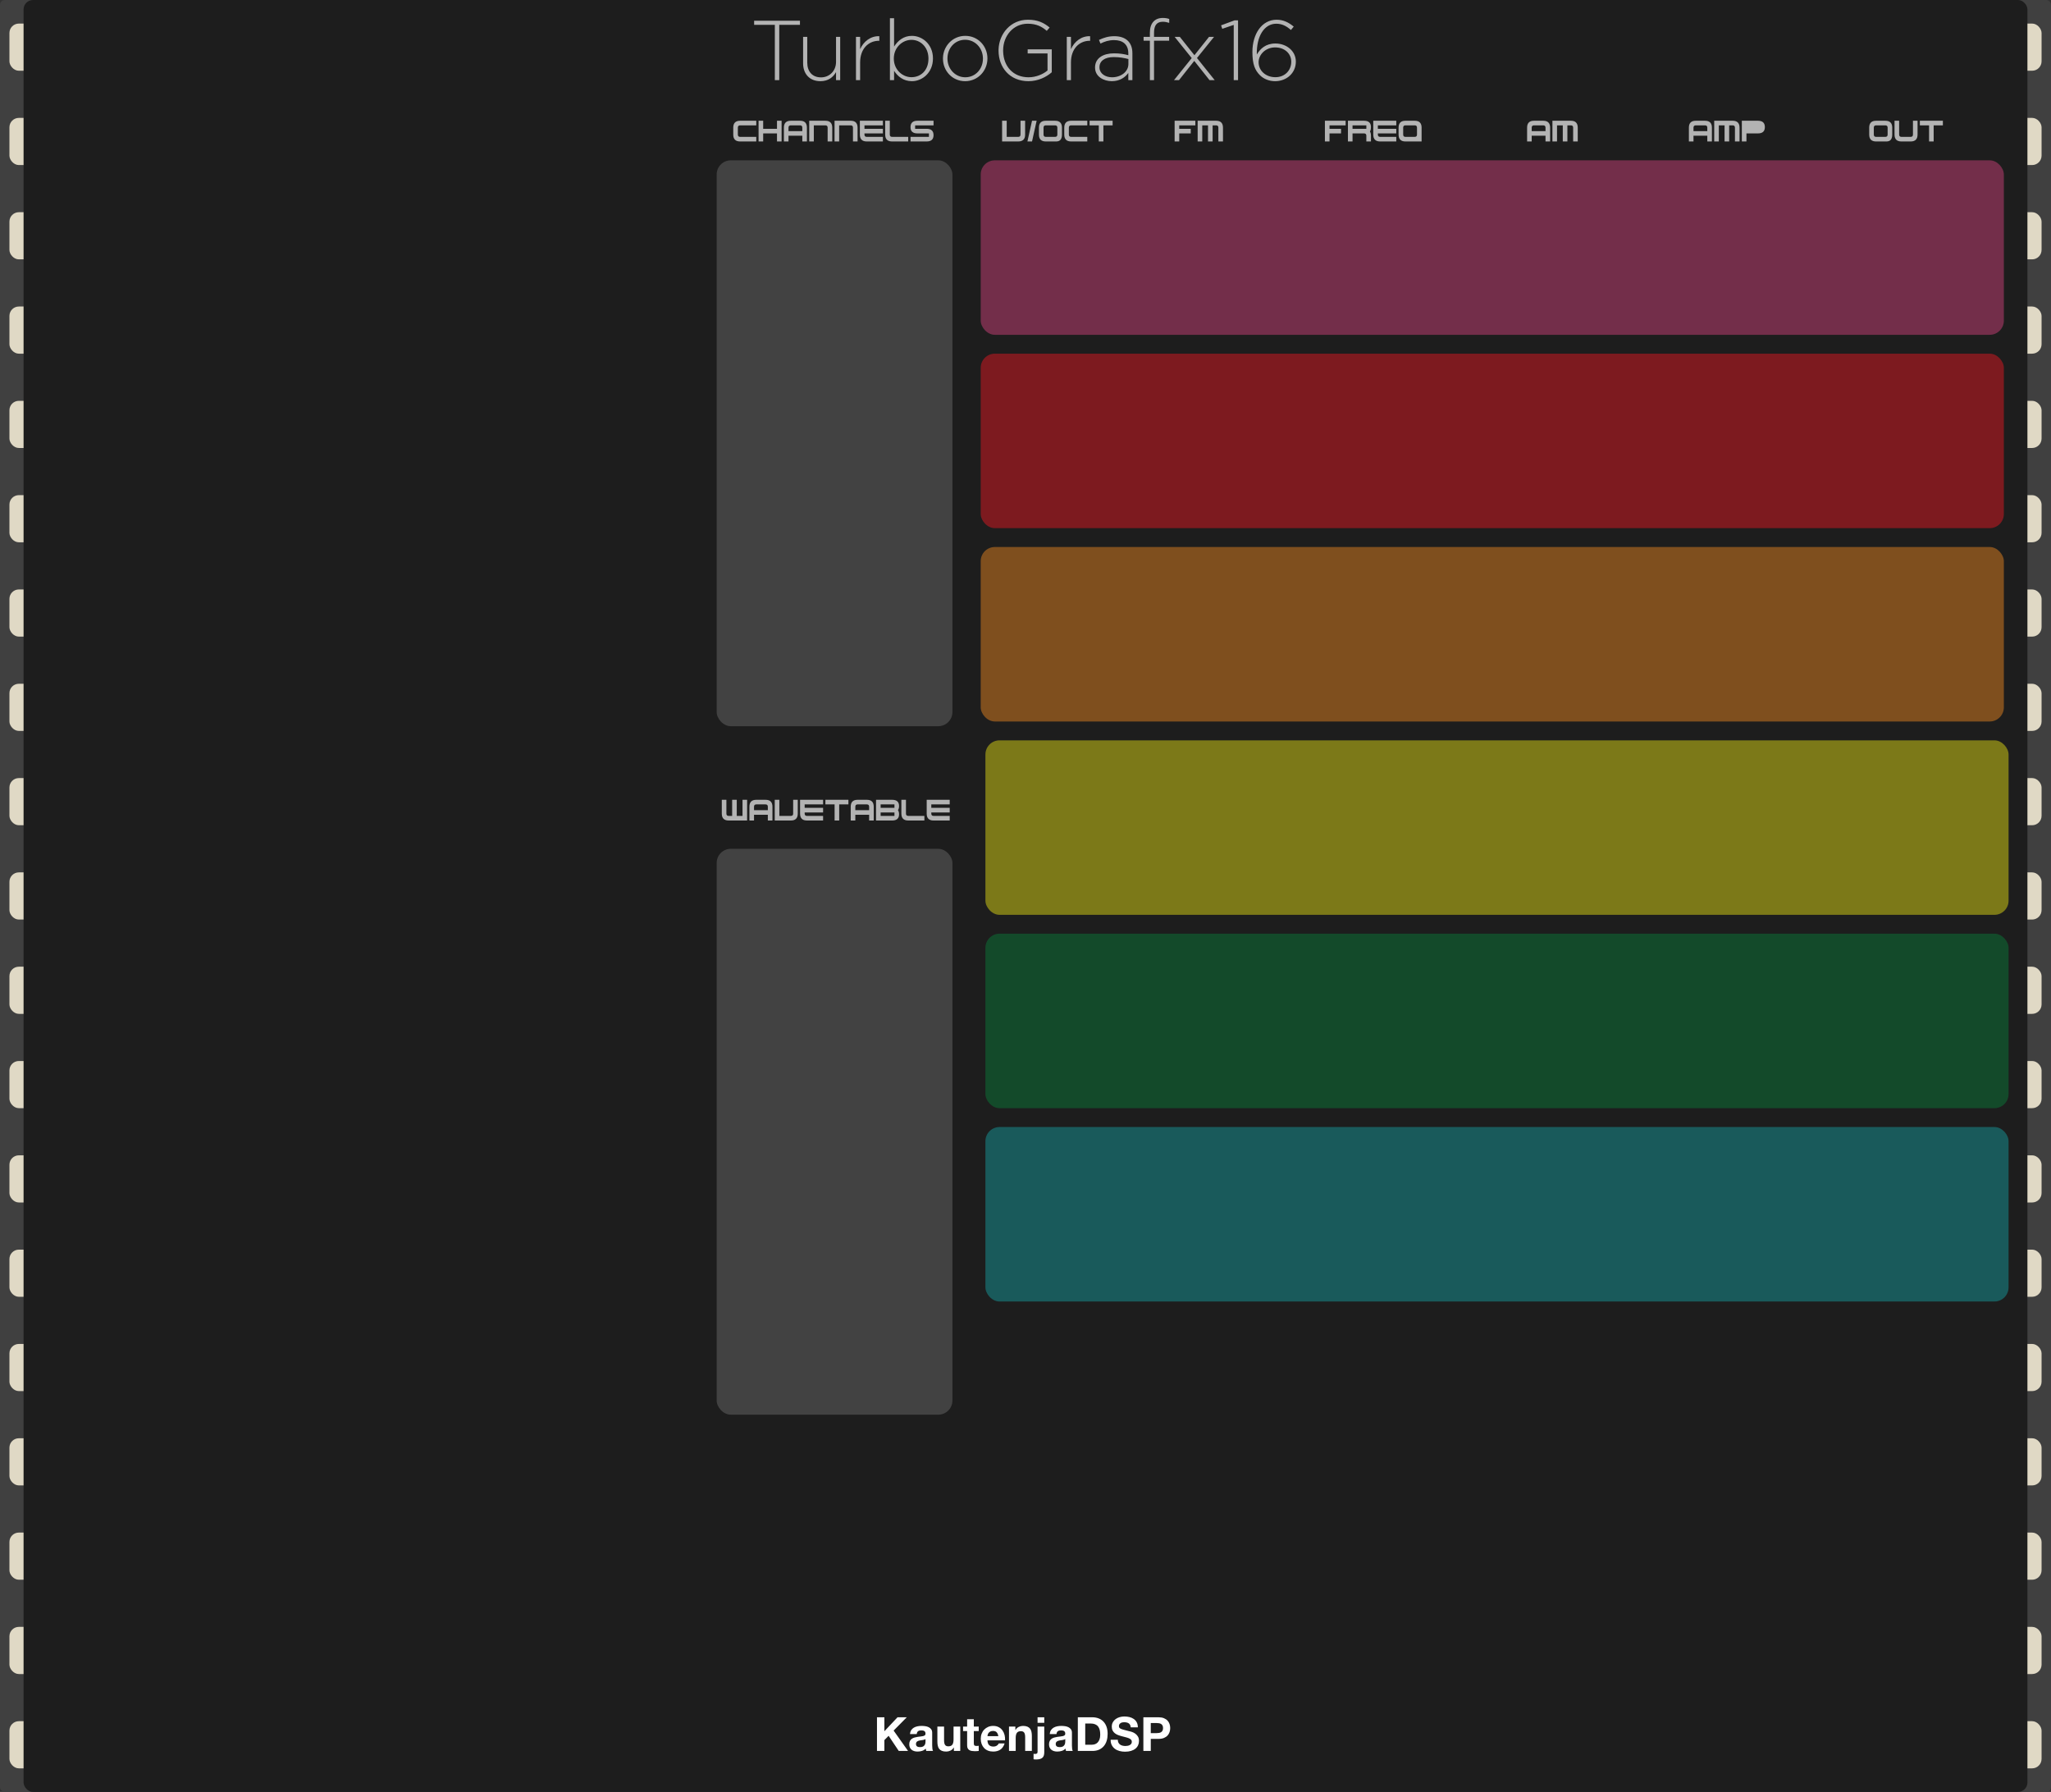 <?xml version="1.0" encoding="UTF-8"?>
<svg width="435px" height="380px" viewBox="0 0 435 380" version="1.1" xmlns="http://www.w3.org/2000/svg" xmlns:xlink="http://www.w3.org/1999/xlink">
    <rect x="0" y="0" width="435" height="380" fill="#333333" stroke="none"/>
    <!-- Generator: Sketch 58 (84663) - https://sketch.com -->
    <title>TURBO_GRAFX_16</title>
    <desc>Created with Sketch.</desc>
    <g id="TURBO_GRAFX_16" stroke="none" stroke-width="1" fill="none" fill-rule="evenodd">
        <g id="bg">
            <rect id="Background" fill="#404040" fill-rule="nonzero" x="0" y="0" width="435" height="380" rx="1"></rect>
            <g id="leads" transform="translate(2, 5)" fill="#E0D9C5">
                <rect id="Rectangle" x="0" y="0" width="431" height="10" rx="2"></rect>
                <rect id="Rectangle-Copy" x="0" y="20" width="431" height="10" rx="2"></rect>
                <rect id="Rectangle-Copy-3" x="0" y="40" width="431" height="10" rx="2"></rect>
                <rect id="Rectangle-Copy-2" x="0" y="60" width="431" height="10" rx="2"></rect>
                <rect id="Rectangle-Copy-7" x="0" y="140" width="431" height="10" rx="2"></rect>
                <rect id="Rectangle-Copy-6" x="0" y="80" width="431" height="10" rx="2"></rect>
                <rect id="Rectangle-Copy-5" x="0" y="100" width="431" height="10" rx="2"></rect>
                <rect id="Rectangle-Copy-4" x="0" y="120" width="431" height="10" rx="2"></rect>
                <rect id="Rectangle-Copy-15" x="0" y="160" width="431" height="10" rx="2"></rect>
                <rect id="Rectangle-Copy-14" x="0" y="180" width="431" height="10" rx="2"></rect>
                <rect id="Rectangle-Copy-13" x="0" y="200" width="431" height="10" rx="2"></rect>
                <rect id="Rectangle-Copy-12" x="0" y="220" width="431" height="10" rx="2"></rect>
                <rect id="Rectangle-Copy-11" x="0" y="300" width="431" height="10" rx="2"></rect>
                <rect id="Rectangle-Copy-10" x="0" y="240" width="431" height="10" rx="2"></rect>
                <rect id="Rectangle-Copy-9" x="0" y="260" width="431" height="10" rx="2"></rect>
                <rect id="Rectangle-Copy-8" x="0" y="280" width="431" height="10" rx="2"></rect>
                <rect id="Rectangle-Copy-18" x="0" y="320" width="431" height="10" rx="2"></rect>
                <rect id="Rectangle-Copy-17" x="0" y="340" width="431" height="10" rx="2"></rect>
                <rect id="Rectangle-Copy-16" x="0" y="360" width="431" height="10" rx="2"></rect>
            </g>
            <rect id="cover" fill="#1D1D1D" x="5" y="0" width="425" height="380" rx="2"></rect>
            <g id="KautenjaDSP/bottom/white" transform="translate(186, 364)" fill="#FFFFFF">
                <g id="Group-3">
                    <path d="M-2.13162821e-14,0.17 L-2.13162821e-14,7.31 L1.57,7.31 L1.57,5.01 L2.47,4.1 L4.62,7.31 L6.59,7.31 L3.53,2.99 L6.32,0.17 L4.36,0.17 L1.57,3.13 L1.57,0.17 L-2.13162821e-14,0.17 Z M7.01,3.73 C7.03,3.397 7.113,3.12 7.26,2.9 C7.407,2.68 7.593,2.503 7.82,2.37 C8.047,2.237 8.302,2.142 8.585,2.085 C8.868,2.028 9.153,2 9.44,2 C9.7,2 9.963,2.018 10.23,2.055 C10.497,2.092 10.74,2.163 10.96,2.27 C11.18,2.377 11.36,2.525 11.5,2.715 C11.64,2.905 11.71,3.157 11.71,3.47 L11.71,6.16 C11.71,6.393 11.723,6.617 11.75,6.83 C11.777,7.043 11.823,7.203 11.89,7.31 L10.45,7.31 C10.423,7.23 10.402,7.148 10.385,7.065 C10.368,6.982 10.357,6.897 10.35,6.81 C10.123,7.043 9.857,7.207 9.55,7.3 C9.243,7.393 8.93,7.44 8.61,7.44 C8.363,7.44 8.133,7.41 7.92,7.35 C7.707,7.29 7.52,7.197 7.36,7.07 C7.2,6.943 7.075,6.783 6.985,6.59 C6.895,6.397 6.85,6.167 6.85,5.9 C6.85,5.607 6.902,5.365 7.005,5.175 C7.108,4.985 7.242,4.833 7.405,4.72 C7.568,4.607 7.755,4.522 7.965,4.465 C8.175,4.408 8.387,4.363 8.6,4.33 L8.918,4.285 L8.918,4.285 L9.23,4.25 C9.437,4.23 9.62,4.2 9.78,4.16 C9.94,4.12 10.067,4.062 10.16,3.985 C10.253,3.908 10.297,3.797 10.29,3.65 C10.29,3.497 10.265,3.375 10.215,3.285 C10.165,3.195 10.098,3.125 10.015,3.075 C9.932,3.025 9.835,2.992 9.725,2.975 C9.615,2.958 9.497,2.95 9.37,2.95 C9.09,2.95 8.87,3.01 8.71,3.13 C8.55,3.25 8.457,3.45 8.43,3.73 L7.01,3.73 Z M10.29,4.78 C10.23,4.833 10.155,4.875 10.065,4.905 C9.975,4.935 9.878,4.96 9.775,4.98 L9.616,5.008 L9.616,5.008 L9.45,5.03 C9.337,5.043 9.223,5.06 9.11,5.08 C9.003,5.1 8.898,5.127 8.795,5.16 C8.692,5.193 8.602,5.238 8.525,5.295 C8.448,5.352 8.387,5.423 8.34,5.51 C8.293,5.597 8.27,5.707 8.27,5.84 C8.27,5.967 8.293,6.073 8.34,6.16 C8.387,6.247 8.45,6.315 8.53,6.365 C8.61,6.415 8.703,6.45 8.81,6.47 C8.917,6.49 9.027,6.5 9.14,6.5 C9.42,6.5 9.637,6.453 9.79,6.36 C9.943,6.267 10.057,6.155 10.13,6.025 C10.203,5.895 10.248,5.763 10.265,5.63 L10.287,5.399 C10.289,5.366 10.29,5.337 10.29,5.31 L10.29,4.78 Z M17.66,7.31 L17.66,2.14 L16.24,2.14 L16.24,4.85 C16.24,5.377 16.153,5.755 15.98,5.985 C15.807,6.215 15.527,6.33 15.14,6.33 C14.8,6.33 14.563,6.225 14.43,6.015 C14.297,5.805 14.23,5.487 14.23,5.06 L14.23,2.14 L12.81,2.14 L12.81,5.32 C12.81,5.64 12.838,5.932 12.895,6.195 C12.952,6.458 13.05,6.682 13.19,6.865 C13.33,7.048 13.522,7.19 13.765,7.29 C14.008,7.39 14.32,7.44 14.7,7.44 C15,7.44 15.293,7.373 15.58,7.24 C15.867,7.107 16.1,6.89 16.28,6.59 L16.31,6.59 L16.31,7.31 L17.66,7.31 Z M20.54,2.14 L20.54,0.59 L19.12,0.59 L19.12,2.14 L18.26,2.14 L18.26,3.09 L19.12,3.09 L19.12,6.14 C19.12,6.4 19.163,6.61 19.25,6.77 C19.337,6.93 19.455,7.053 19.605,7.14 C19.755,7.227 19.928,7.285 20.125,7.315 C20.322,7.345 20.53,7.36 20.75,7.36 C20.89,7.36 21.033,7.357 21.18,7.35 C21.327,7.343 21.46,7.33 21.58,7.31 L21.58,6.21 C21.513,6.223 21.443,6.233 21.37,6.24 C21.297,6.247 21.22,6.25 21.14,6.25 C20.9,6.25 20.74,6.21 20.66,6.13 C20.58,6.05 20.54,5.89 20.54,5.65 L20.54,3.09 L21.58,3.09 L21.58,2.14 L20.54,2.14 Z M25.74,4.17 L23.43,4.17 C23.437,4.07 23.458,3.957 23.495,3.83 C23.532,3.703 23.595,3.583 23.685,3.47 C23.775,3.357 23.895,3.262 24.045,3.185 C24.195,3.108 24.383,3.07 24.61,3.07 C24.957,3.07 25.215,3.163 25.385,3.35 C25.555,3.537 25.673,3.81 25.74,4.17 Z M23.43,5.07 L27.16,5.07 C27.187,4.67 27.153,4.287 27.06,3.92 C26.967,3.553 26.815,3.227 26.605,2.94 C26.395,2.653 26.127,2.425 25.8,2.255 C25.473,2.085 25.09,2 24.65,2 C24.257,2 23.898,2.07 23.575,2.21 C23.252,2.35 22.973,2.542 22.74,2.785 C22.507,3.028 22.327,3.317 22.2,3.65 C22.073,3.983 22.01,4.343 22.01,4.73 C22.01,5.13 22.072,5.497 22.195,5.83 C22.318,6.163 22.493,6.45 22.72,6.69 C22.947,6.93 23.223,7.115 23.55,7.245 C23.877,7.375 24.243,7.44 24.65,7.44 C25.237,7.44 25.737,7.307 26.15,7.04 C26.563,6.773 26.87,6.33 27.07,5.71 L25.82,5.71 C25.773,5.87 25.647,6.022 25.44,6.165 C25.233,6.308 24.987,6.38 24.7,6.38 C24.3,6.38 23.993,6.277 23.78,6.07 C23.567,5.863 23.45,5.53 23.43,5.07 Z M28,2.14 L28,7.31 L29.42,7.31 L29.42,4.6 C29.42,4.073 29.507,3.695 29.68,3.465 C29.853,3.235 30.133,3.12 30.52,3.12 C30.86,3.12 31.097,3.225 31.23,3.435 C31.363,3.645 31.43,3.963 31.43,4.39 L31.43,7.31 L32.85,7.31 L32.85,4.13 C32.85,3.81 32.822,3.518 32.765,3.255 C32.708,2.992 32.61,2.768 32.47,2.585 C32.33,2.402 32.138,2.258 31.895,2.155 C31.652,2.052 31.34,2 30.96,2 C30.66,2 30.367,2.068 30.08,2.205 C29.793,2.342 29.56,2.56 29.38,2.86 L29.35,2.86 L29.35,2.14 L28,2.14 Z M35.48,1.34 L35.48,0.17 L34.06,0.17 L34.06,1.34 L35.48,1.34 Z M33.21,7.91 L33.21,9.08 C33.343,9.107 33.493,9.12 33.66,9.12 C34.02,9.12 34.317,9.088 34.55,9.025 C34.783,8.962 34.968,8.865 35.105,8.735 C35.242,8.605 35.338,8.443 35.395,8.25 C35.452,8.057 35.48,7.827 35.48,7.56 L35.48,2.14 L34.06,2.14 L34.06,7.49 C34.06,7.683 34.005,7.808 33.895,7.865 C33.785,7.922 33.657,7.95 33.51,7.95 C33.383,7.95 33.283,7.937 33.21,7.91 Z M36.65,3.73 C36.67,3.397 36.753,3.12 36.9,2.9 C37.047,2.68 37.233,2.503 37.46,2.37 C37.687,2.237 37.942,2.142 38.225,2.085 C38.508,2.028 38.793,2 39.08,2 C39.34,2 39.603,2.018 39.87,2.055 C40.137,2.092 40.38,2.163 40.6,2.27 C40.82,2.377 41,2.525 41.14,2.715 C41.28,2.905 41.35,3.157 41.35,3.47 L41.35,6.16 C41.35,6.393 41.363,6.617 41.39,6.83 C41.417,7.043 41.463,7.203 41.53,7.31 L40.09,7.31 C40.063,7.23 40.042,7.148 40.025,7.065 C40.008,6.982 39.997,6.897 39.99,6.81 C39.763,7.043 39.497,7.207 39.19,7.3 C38.883,7.393 38.57,7.44 38.25,7.44 C38.003,7.44 37.773,7.41 37.56,7.35 C37.347,7.29 37.16,7.197 37,7.07 C36.84,6.943 36.715,6.783 36.625,6.59 C36.535,6.397 36.49,6.167 36.49,5.9 C36.49,5.607 36.542,5.365 36.645,5.175 C36.748,4.985 36.882,4.833 37.045,4.72 C37.208,4.607 37.395,4.522 37.605,4.465 C37.815,4.408 38.027,4.363 38.24,4.33 C38.453,4.297 38.663,4.27 38.87,4.25 C39.077,4.23 39.26,4.2 39.42,4.16 C39.58,4.12 39.707,4.062 39.8,3.985 C39.893,3.908 39.937,3.797 39.93,3.65 C39.93,3.497 39.905,3.375 39.855,3.285 C39.805,3.195 39.738,3.125 39.655,3.075 C39.572,3.025 39.475,2.992 39.365,2.975 C39.255,2.958 39.137,2.95 39.01,2.95 C38.73,2.95 38.51,3.01 38.35,3.13 C38.19,3.25 38.097,3.45 38.07,3.73 L36.65,3.73 Z M39.93,4.78 C39.87,4.833 39.795,4.875 39.705,4.905 C39.615,4.935 39.518,4.96 39.415,4.98 L39.256,5.008 L39.256,5.008 L39.09,5.03 C38.977,5.043 38.863,5.06 38.75,5.08 C38.643,5.1 38.538,5.127 38.435,5.16 C38.332,5.193 38.242,5.238 38.165,5.295 C38.088,5.352 38.027,5.423 37.98,5.51 C37.933,5.597 37.91,5.707 37.91,5.84 C37.91,5.967 37.933,6.073 37.98,6.16 C38.027,6.247 38.09,6.315 38.17,6.365 C38.25,6.415 38.343,6.45 38.45,6.47 C38.557,6.49 38.667,6.5 38.78,6.5 C39.06,6.5 39.277,6.453 39.43,6.36 C39.583,6.267 39.697,6.155 39.77,6.025 C39.843,5.895 39.888,5.763 39.905,5.63 L39.927,5.399 C39.929,5.366 39.93,5.337 39.93,5.31 L39.93,4.78 Z M44.17,5.99 L44.17,1.49 L45.29,1.49 C45.677,1.49 46.002,1.545 46.265,1.655 C46.528,1.765 46.74,1.923 46.9,2.13 C47.06,2.337 47.175,2.585 47.245,2.875 C47.315,3.165 47.35,3.49 47.35,3.85 C47.35,4.243 47.3,4.577 47.2,4.85 C47.1,5.123 46.967,5.345 46.8,5.515 C46.633,5.685 46.443,5.807 46.23,5.88 C46.017,5.953 45.797,5.99 45.57,5.99 L44.17,5.99 Z M42.6,0.17 L42.6,7.31 L45.68,7.31 C46.227,7.31 46.702,7.218 47.105,7.035 C47.508,6.852 47.845,6.6 48.115,6.28 C48.385,5.96 48.587,5.58 48.72,5.14 C48.853,4.7 48.92,4.22 48.92,3.7 C48.92,3.107 48.838,2.59 48.675,2.15 C48.512,1.71 48.285,1.343 47.995,1.05 C47.705,0.757 47.362,0.537 46.965,0.39 C46.568,0.243 46.14,0.17 45.68,0.17 L42.6,0.17 Z M51.08,4.94 L49.56,4.94 C49.553,5.38 49.633,5.76 49.8,6.08 C49.967,6.4 50.192,6.663 50.475,6.87 C50.758,7.077 51.085,7.228 51.455,7.325 C51.825,7.422 52.207,7.47 52.6,7.47 C53.087,7.47 53.515,7.413 53.885,7.3 C54.255,7.187 54.565,7.028 54.815,6.825 C55.065,6.622 55.253,6.38 55.38,6.1 C55.507,5.82 55.57,5.517 55.57,5.19 C55.57,4.79 55.485,4.462 55.315,4.205 C55.145,3.948 54.943,3.743 54.71,3.59 C54.477,3.437 54.242,3.325 54.005,3.255 L53.746,3.181 C53.629,3.15 53.53,3.126 53.45,3.11 L52.365,2.83 L52.365,2.83 C52.088,2.757 51.872,2.683 51.715,2.61 C51.558,2.537 51.453,2.457 51.4,2.37 C51.347,2.283 51.32,2.17 51.32,2.03 C51.32,1.877 51.353,1.75 51.42,1.65 C51.487,1.55 51.572,1.467 51.675,1.4 C51.778,1.333 51.893,1.287 52.02,1.26 C52.147,1.233 52.273,1.22 52.4,1.22 C52.593,1.22 52.772,1.237 52.935,1.27 C53.098,1.303 53.243,1.36 53.37,1.44 C53.497,1.52 53.598,1.63 53.675,1.77 C53.752,1.91 53.797,2.087 53.81,2.3 L55.33,2.3 C55.33,1.887 55.252,1.535 55.095,1.245 C54.938,0.955 54.727,0.717 54.46,0.53 C54.193,0.343 53.888,0.208 53.545,0.125 C53.202,0.042 52.843,0 52.47,0 C52.15,0 51.83,0.043 51.51,0.13 C51.19,0.217 50.903,0.35 50.65,0.53 C50.397,0.71 50.192,0.935 50.035,1.205 C49.878,1.475 49.8,1.793 49.8,2.16 C49.8,2.487 49.862,2.765 49.985,2.995 C50.108,3.225 50.27,3.417 50.47,3.57 C50.67,3.723 50.897,3.848 51.15,3.945 C51.319,4.009 51.491,4.067 51.666,4.118 L51.93,4.19 C52.19,4.263 52.447,4.33 52.7,4.39 C52.953,4.45 53.18,4.52 53.38,4.6 C53.58,4.68 53.742,4.78 53.865,4.9 C53.988,5.02 54.05,5.177 54.05,5.37 C54.05,5.55 54.003,5.698 53.91,5.815 C53.817,5.932 53.7,6.023 53.56,6.09 C53.42,6.157 53.27,6.202 53.11,6.225 C52.95,6.248 52.8,6.26 52.66,6.26 C52.453,6.26 52.253,6.235 52.06,6.185 C51.867,6.135 51.698,6.058 51.555,5.955 C51.412,5.852 51.297,5.717 51.21,5.55 C51.123,5.383 51.08,5.18 51.08,4.94 Z" id="KautenjaDSP" fill-rule="nonzero"></path>
                    <path d="M59.72,0.17 C60.167,0.17 60.547,0.235 60.86,0.365 C61.173,0.495 61.428,0.667 61.625,0.88 C61.822,1.093 61.965,1.337 62.055,1.61 C62.145,1.883 62.19,2.167 62.19,2.46 C62.19,2.747 62.145,3.028 62.055,3.305 C61.965,3.582 61.822,3.827 61.625,4.04 C61.428,4.253 61.173,4.425 60.86,4.555 C60.547,4.685 60.167,4.75 59.72,4.75 L58.07,4.75 L58.07,7.31 L56.5,7.31 L56.5,0.17 L59.72,0.17 Z M59.29,1.39 L58.07,1.39 L58.07,3.53 L59.29,3.53 C59.47,3.53 59.643,3.517 59.81,3.49 C59.977,3.463 60.123,3.412 60.25,3.335 C60.377,3.258 60.478,3.15 60.555,3.01 C60.632,2.87 60.67,2.687 60.67,2.46 C60.67,2.233 60.632,2.05 60.555,1.91 C60.478,1.77 60.377,1.662 60.25,1.585 C60.123,1.508 59.977,1.457 59.81,1.43 C59.643,1.403 59.47,1.39 59.29,1.39 L59.29,1.39 Z" id="Combined-Shape" fill-rule="nonzero"></path>
                </g>
            </g>
            <g id="Header" transform="translate(0, 2)" fill="#B3B3B3" fill-rule="nonzero">
                <path d="M169.665,3.264 L169.665,2.4 L159.945,2.4 L159.945,3.264 L164.337,3.264 L164.337,15 L165.273,15 L165.273,3.264 L169.665,3.264 Z M178.197,15 L178.197,5.82 L177.315,5.82 L177.315,11.13 C177.315,13.038 175.929,14.406 174.129,14.406 C172.275,14.406 171.213,13.164 171.213,11.274 L171.213,5.82 L170.331,5.82 L170.331,11.436 C170.331,13.632 171.681,15.216 174.003,15.216 C175.677,15.216 176.703,14.37 177.315,13.29 L177.315,15 L178.197,15 Z M186.495,6.648 L186.495,5.676 C184.677,5.604 183.147,6.792 182.427,8.43 L182.427,5.82 L181.545,5.82 L181.545,15 L182.427,15 L182.427,11.238 C182.427,8.338 184.174,6.743 186.218,6.652 L186.495,6.648 Z M197.871,10.41 L197.871,10.374 C197.871,7.386 195.621,5.604 193.407,5.604 C191.589,5.604 190.419,6.666 189.627,7.872 L189.627,1.86 L188.745,1.86 L188.745,15 L189.627,15 L189.627,13.02 C190.383,14.172 191.571,15.216 193.407,15.216 C195.621,15.216 197.871,13.398 197.871,10.41 Z M196.917,10.446 C196.917,12.912 195.315,14.37 193.317,14.37 C191.469,14.37 189.688,12.883 189.578,10.647 L189.573,10.392 C189.573,8.052 191.409,6.45 193.317,6.45 C195.183,6.45 196.812,7.903 196.912,10.186 L196.917,10.446 Z M209.427,10.41 L209.427,10.374 C209.427,7.8 207.447,5.604 204.729,5.604 C202.067,5.604 200.104,7.717 199.999,10.202 L199.995,10.446 C199.995,13.02 201.975,15.216 204.693,15.216 C207.429,15.216 209.427,12.984 209.427,10.41 Z M208.473,10.446 C208.473,12.606 206.907,14.388 204.729,14.388 C202.671,14.388 201.053,12.733 200.954,10.616 L200.949,10.374 C200.949,8.214 202.515,6.432 204.693,6.432 C206.751,6.432 208.369,8.087 208.468,10.204 L208.473,10.446 Z M223.071,13.326 L223.071,8.466 L217.959,8.466 L217.959,9.33 L222.171,9.33 L222.171,12.948 C221.253,13.722 219.759,14.388 218.157,14.388 C214.871,14.388 212.855,12.072 212.76,8.931 L212.757,8.664 C212.757,5.622 214.899,3.03 217.959,3.03 C219.867,3.03 221.019,3.678 222.009,4.542 L222.621,3.84 C221.361,2.796 220.065,2.184 218.013,2.184 C214.333,2.184 211.893,5.164 211.788,8.479 L211.785,8.736 C211.785,12.282 214.143,15.216 218.121,15.216 C220.173,15.216 221.937,14.334 223.071,13.326 Z M231.207,6.648 L231.207,5.676 C229.389,5.604 227.859,6.792 227.139,8.43 L227.139,5.82 L226.257,5.82 L226.257,15 L227.139,15 L227.139,11.238 C227.139,8.338 228.886,6.743 230.93,6.652 L231.207,6.648 Z M240.171,15 L240.171,9.276 C240.171,6.9 238.695,5.676 236.337,5.676 C235.077,5.676 234.087,6 233.079,6.468 L233.403,7.242 C234.249,6.81 235.167,6.504 236.283,6.504 C238.173,6.504 239.307,7.458 239.307,9.312 L239.307,9.708 C238.425,9.474 237.543,9.312 236.265,9.312 C233.968,9.312 232.361,10.321 232.256,12.112 L232.251,12.336 C232.251,14.244 234.087,15.216 235.797,15.216 C237.543,15.216 238.677,14.352 239.307,13.47 L239.307,15 L240.171,15 Z M239.325,11.562 C239.325,13.236 237.723,14.388 235.851,14.388 C234.506,14.388 233.292,13.677 233.193,12.446 L233.187,12.246 C233.187,10.968 234.267,10.104 236.211,10.104 C237.525,10.104 238.551,10.32 239.325,10.518 L239.325,11.562 Z M247.983,2.85 L247.983,2.022 C247.569,1.878 247.173,1.806 246.615,1.806 C244.887,1.806 243.879,2.94 243.879,4.92 L243.879,5.82 L242.547,5.82 L242.547,6.63 L243.879,6.63 L243.879,15 L244.761,15 L244.761,6.63 L247.965,6.63 L247.965,5.82 L244.761,5.82 L244.761,4.938 C244.761,3.372 245.355,2.616 246.615,2.616 C247.083,2.616 247.461,2.688 247.983,2.85 Z M257.631,15 L253.869,10.302 L257.487,5.82 L256.425,5.82 L253.329,9.708 L250.233,5.82 L249.135,5.82 L252.753,10.32 L248.991,15 L250.053,15 L253.293,10.914 L256.533,15 L257.631,15 Z M258.981,3.372 L259.233,4.11 L261.663,3.282 L261.663,15 L262.581,15 L262.581,2.31 L261.861,2.31 L258.981,3.372 Z M274.389,3.642 C273.291,2.742 272.193,2.184 270.753,2.184 C267.621,2.184 265.623,5.208 265.623,9.024 C265.623,11.652 266.181,12.912 267.225,13.956 C267.981,14.712 269.133,15.216 270.429,15.216 C272.913,15.216 274.839,13.47 274.839,11.058 C274.839,8.79 272.823,7.224 270.501,7.224 C268.449,7.224 267.279,8.34 266.559,9.564 C266.469,5.712 268.125,3.03 270.681,3.03 C271.869,3.03 272.823,3.498 273.795,4.362 L274.389,3.642 Z M273.867,11.094 C273.867,12.894 272.535,14.37 270.501,14.37 C268.467,14.37 266.937,13.002 266.937,11.184 C266.937,9.618 268.377,8.052 270.447,8.052 C272.445,8.052 273.867,9.348 273.867,11.094 Z" id="TurboGrafx16"></path>
            </g>
            <g id="Group" transform="translate(208, 34)" fill-opacity="0.5">
                <rect id="Rectangle" fill="#CA4179" x="0" y="0" width="217" height="37" rx="3"></rect>
                <rect id="Rectangle-Copy-19" fill="#DE1923" x="0" y="41" width="217" height="37" rx="3"></rect>
                <rect id="Rectangle-Copy-20" fill="#E28220" x="0" y="82" width="217" height="37" rx="3"></rect>
                <rect id="Rectangle-Copy-21" fill="#DCD715" x="1" y="123" width="217" height="37" rx="3"></rect>
                <rect id="Rectangle-Copy-22" fill="#0B7839" x="1" y="164" width="217" height="37" rx="3"></rect>
                <rect id="Rectangle-Copy-23" fill="#17999B" x="1" y="205" width="217" height="37" rx="3"></rect>
            </g>
            <g id="Group-2" transform="translate(152, 34)" fill="#D8D8D8" fill-opacity="0.2">
                <rect id="Rectangle" x="0" y="0" width="50" height="120" rx="3"></rect>
                <rect id="Rectangle-Copy-26" x="0" y="146" width="50" height="120" rx="3"></rect>
            </g>
        </g>
        <g id="channel-control" transform="translate(211, 25)" fill="#B3B3B3" fill-rule="nonzero">
            <g id="OUT" transform="translate(180, 0)">
                <g id="text">
                    <path d="M6.908,5 C5.932,5 5.443,4.512 5.443,3.535 L5.443,2.07 C5.443,1.094 5.932,0.605 6.908,0.605 L8.861,0.605 C9.838,0.605 10.326,1.094 10.326,2.07 L10.326,3.535 C10.326,4.512 9.919,5 9.105,5 L6.908,5 Z M6.42,3.535 C6.42,3.861 6.583,4.023 6.908,4.023 L8.861,4.023 C9.187,4.023 9.35,3.861 9.35,3.535 L9.35,2.07 C9.35,1.745 9.187,1.582 8.861,1.582 L6.908,1.582 C6.583,1.582 6.42,1.745 6.42,2.07 L6.42,3.535 Z M10.814,0.605 L10.814,3.535 C10.814,4.512 11.303,5 12.279,5 L14.232,5 C15.209,5 15.697,4.512 15.697,3.535 L15.697,0.605 L14.721,0.605 L14.721,3.535 C14.721,3.861 14.558,4.023 14.232,4.023 L12.279,4.023 C11.954,4.023 11.791,3.861 11.791,3.535 L11.791,0.605 L10.814,0.605 Z M16.186,0.605 L21.068,0.605 L21.068,1.582 L19.115,1.582 L19.115,5 L18.139,5 L18.139,1.582 L16.186,1.582 L16.186,0.605 Z" id="OUT"></path>
                </g>
            </g>
            <g id="AMP" transform="translate(139, 0)">
                <g id="text" transform="translate(3, 0)">
                    <path d="M9.105,2.803 L9.105,2.07 C9.105,1.745 8.943,1.582 8.617,1.582 L6.664,1.582 C6.339,1.582 6.176,1.745 6.176,2.07 L6.176,2.803 L9.105,2.803 Z M6.176,3.779 L6.176,5 L5.199,5 L5.199,2.07 C5.199,1.094 5.687,0.605 6.664,0.605 L8.617,0.605 C9.594,0.605 10.082,1.094 10.082,2.07 L10.082,5 L9.105,5 L9.105,3.779 L6.176,3.779 Z M10.57,5 L10.57,0.605 L14.477,0.605 C15.453,0.605 15.941,1.094 15.941,2.07 L15.941,5 L14.965,5 L14.965,2.07 C14.965,1.745 14.802,1.582 14.477,1.582 L13.744,1.582 L13.744,5 L12.768,5 L12.768,1.582 L11.547,1.582 L11.547,5 L10.57,5 Z M16.43,5 L16.43,0.605 L19.848,0.605 C20.824,0.605 21.312,1.055 21.312,1.953 C21.312,2.845 20.824,3.291 19.848,3.291 L17.406,3.291 L17.406,5 L16.43,5 Z M20.336,2.314 L17.406,2.314 L17.406,1.582 L20.336,1.582 L20.336,2.314 Z" id="AMP"></path>
                </g>
            </g>
            <g id="AM" transform="translate(105, 0)">
                <g id="text">
                    <path d="M11.791,2.803 L11.791,2.07 C11.791,1.745 11.628,1.582 11.303,1.582 L9.35,1.582 C9.024,1.582 8.861,1.745 8.861,2.07 L8.861,2.803 L11.791,2.803 Z M8.861,3.779 L8.861,5 L7.885,5 L7.885,2.07 C7.885,1.094 8.373,0.605 9.35,0.605 L11.303,0.605 C12.279,0.605 12.768,1.094 12.768,2.07 L12.768,5 L11.791,5 L11.791,3.779 L8.861,3.779 Z M13.256,5 L13.256,0.605 L17.162,0.605 C18.139,0.605 18.627,1.094 18.627,2.07 L18.627,5 L17.65,5 L17.65,2.07 C17.65,1.745 17.488,1.582 17.162,1.582 L16.43,1.582 L16.43,5 L15.453,5 L15.453,1.582 L14.232,1.582 L14.232,5 L13.256,5 Z" id="AM"></path>
                </g>
            </g>
            <g id="FREQ" transform="translate(64, 0)">
                <g id="text" transform="translate(3, 0)">
                    <path d="M3.002,5 L3.002,0.605 L7.396,0.605 L7.396,1.582 L3.979,1.582 L3.979,2.314 L6.42,2.314 L6.42,3.291 L3.979,3.291 L3.979,5 L3.002,5 Z M8.861,2.314 L11.791,2.314 L11.791,1.582 L8.861,1.582 L8.861,2.314 Z M8.861,3.291 L8.861,5 L7.885,5 L7.885,0.605 L11.303,0.605 C12.279,0.605 12.768,1.051 12.768,1.943 C12.768,2.367 12.698,2.677 12.558,2.876 C12.698,3.107 12.768,3.408 12.768,3.779 L12.768,5 L11.791,5 L11.791,3.779 C11.791,3.454 11.628,3.291 11.303,3.291 L8.861,3.291 Z M18.139,5 L14.721,5 C13.744,5 13.256,4.512 13.256,3.535 L13.256,0.605 L18.139,0.605 L18.139,1.582 L14.232,1.582 L14.232,2.314 L18.139,2.314 L18.139,3.291 L14.232,3.291 L14.232,3.535 C14.232,3.861 14.395,4.023 14.721,4.023 L18.139,4.023 L18.139,5 Z M22.045,4.023 C22.37,4.023 22.533,3.861 22.533,3.535 L22.533,2.07 C22.533,1.745 22.37,1.582 22.045,1.582 L20.092,1.582 C19.766,1.582 19.604,1.745 19.604,2.07 L19.604,3.535 C19.604,3.861 19.766,4.023 20.092,4.023 L22.045,4.023 Z M20.092,5 C19.115,5 18.627,4.512 18.627,3.535 L18.627,2.07 C18.627,1.094 19.115,0.605 20.092,0.605 L22.045,0.605 C23.021,0.605 23.51,1.094 23.51,2.07 L23.51,5 L20.092,5 Z" id="FREQ"></path>
                </g>
            </g>
            <g id="FM" transform="translate(30, 0)">
                <g id="text">
                    <path d="M8.129,5 L8.129,0.605 L12.523,0.605 L12.523,1.582 L9.105,1.582 L9.105,2.314 L11.547,2.314 L11.547,3.291 L9.105,3.291 L9.105,5 L8.129,5 Z M13.012,5 L13.012,0.605 L16.918,0.605 C17.895,0.605 18.383,1.094 18.383,2.07 L18.383,5 L17.406,5 L17.406,2.07 C17.406,1.745 17.243,1.582 16.918,1.582 L16.186,1.582 L16.186,5 L15.209,5 L15.209,1.582 L13.988,1.582 L13.988,5 L13.012,5 Z" id="FM"></path>
                </g>
            </g>
            <g id="V/OCT">
                <g id="text">
                    <path d="M1.537,0.605 L1.537,5 L4.955,5 C5.932,5 6.42,4.512 6.42,3.535 L6.42,0.605 L5.443,0.605 L5.443,3.535 C5.443,3.861 5.281,4.023 4.955,4.023 L2.514,4.023 L2.514,0.605 L1.537,0.605 Z M6.908,5 L7.885,0.605 L8.861,0.605 L7.885,5 L6.908,5 Z M10.814,5 C9.838,5 9.35,4.512 9.35,3.535 L9.35,2.07 C9.35,1.094 9.838,0.605 10.814,0.605 L12.768,0.605 C13.744,0.605 14.232,1.094 14.232,2.07 L14.232,3.535 C14.232,4.512 13.826,5 13.012,5 L10.814,5 Z M10.326,3.535 C10.326,3.861 10.489,4.023 10.814,4.023 L12.768,4.023 C13.093,4.023 13.256,3.861 13.256,3.535 L13.256,2.07 C13.256,1.745 13.093,1.582 12.768,1.582 L10.814,1.582 C10.489,1.582 10.326,1.745 10.326,2.07 L10.326,3.535 Z M19.604,5 L16.186,5 C15.209,5 14.721,4.512 14.721,3.535 L14.721,2.07 C14.721,1.094 15.209,0.605 16.186,0.605 L19.604,0.605 L19.604,1.582 L16.186,1.582 C15.86,1.582 15.697,1.745 15.697,2.07 L15.697,3.535 C15.697,3.861 15.86,4.023 16.186,4.023 L19.604,4.023 L19.604,5 Z M20.092,0.605 L24.975,0.605 L24.975,1.582 L23.021,1.582 L23.021,5 L22.045,5 L22.045,1.582 L20.092,1.582 L20.092,0.605 Z" id="V/OCT"></path>
                </g>
            </g>
        </g>
        <g id="global-control" transform="translate(153, 25)" fill="#B3B3B3" fill-rule="nonzero">
            <g id="wavetable" transform="translate(0, 144)">
                <g id="text">
                    <path d="M0.086,0.605 L0.086,3.535 C0.086,4.512 0.574,5 1.551,5 L5.457,5 L5.457,0.605 L4.48,0.605 L4.48,4.023 L3.26,4.023 L3.26,0.605 L2.283,0.605 L2.283,4.023 L1.551,4.023 C1.225,4.023 1.062,3.861 1.062,3.535 L1.062,0.605 L0.086,0.605 Z M9.852,2.803 L9.852,2.07 C9.852,1.745 9.689,1.582 9.363,1.582 L7.41,1.582 C7.085,1.582 6.922,1.745 6.922,2.07 L6.922,2.803 L9.852,2.803 Z M6.922,3.779 L6.922,5 L5.945,5 L5.945,2.07 C5.945,1.094 6.434,0.605 7.41,0.605 L9.363,0.605 C10.34,0.605 10.828,1.094 10.828,2.07 L10.828,5 L9.852,5 L9.852,3.779 L6.922,3.779 Z M11.316,0.605 L11.316,5 L14.734,5 C15.711,5 16.199,4.512 16.199,3.535 L16.199,0.605 L15.223,0.605 L15.223,3.535 C15.223,3.861 15.06,4.023 14.734,4.023 L12.293,4.023 L12.293,0.605 L11.316,0.605 Z M21.57,5 L18.152,5 C17.176,5 16.688,4.512 16.688,3.535 L16.688,0.605 L21.57,0.605 L21.57,1.582 L17.664,1.582 L17.664,2.314 L21.57,2.314 L21.57,3.291 L17.664,3.291 L17.664,3.535 C17.664,3.861 17.827,4.023 18.152,4.023 L21.57,4.023 L21.57,5 Z M22.059,0.605 L26.941,0.605 L26.941,1.582 L24.988,1.582 L24.988,5 L24.012,5 L24.012,1.582 L22.059,1.582 L22.059,0.605 Z M31.336,2.803 L31.336,2.07 C31.336,1.745 31.173,1.582 30.848,1.582 L28.895,1.582 C28.569,1.582 28.406,1.745 28.406,2.07 L28.406,2.803 L31.336,2.803 Z M28.406,3.779 L28.406,5 L27.43,5 L27.43,2.07 C27.43,1.094 27.918,0.605 28.895,0.605 L30.848,0.605 C31.824,0.605 32.312,1.094 32.312,2.07 L32.312,5 L31.336,5 L31.336,3.779 L28.406,3.779 Z M33.777,2.314 L36.707,2.314 L36.707,1.582 L33.777,1.582 L33.777,2.314 Z M33.777,4.023 L36.707,4.023 L36.707,3.291 L33.777,3.291 L33.777,4.023 Z M32.801,5 L32.801,0.605 L36.219,0.605 C37.195,0.605 37.684,1.048 37.684,1.934 C37.684,2.295 37.605,2.585 37.449,2.803 C37.605,3.018 37.684,3.306 37.684,3.667 C37.684,4.556 37.195,5 36.219,5 L32.801,5 Z M38.172,0.605 L38.172,3.535 C38.172,4.512 38.66,5 39.637,5 L43.055,5 L43.055,4.023 L39.637,4.023 C39.311,4.023 39.148,3.861 39.148,3.535 L39.148,0.605 L38.172,0.605 Z M48.426,5 L45.008,5 C44.031,5 43.543,4.512 43.543,3.535 L43.543,0.605 L48.426,0.605 L48.426,1.582 L44.52,1.582 L44.52,2.314 L48.426,2.314 L48.426,3.291 L44.52,3.291 L44.52,3.535 C44.52,3.861 44.682,4.023 45.008,4.023 L48.426,4.023 L48.426,5 Z" id="WAVETABLE"></path>
                </g>
            </g>
            <g id="channels" transform="translate(2, 0)">
                <g id="text">
                    <path d="M5.398,5 L1.98,5 C1.004,5 0.516,4.512 0.516,3.535 L0.516,2.07 C0.516,1.094 1.004,0.605 1.98,0.605 L5.398,0.605 L5.398,1.582 L1.98,1.582 C1.655,1.582 1.492,1.745 1.492,2.07 L1.492,3.535 C1.492,3.861 1.655,4.023 1.98,4.023 L5.398,4.023 L5.398,5 Z M5.887,5 L5.887,0.605 L6.863,0.605 L6.863,2.314 L9.793,2.314 L9.793,0.605 L10.77,0.605 L10.77,5 L9.793,5 L9.793,3.291 L6.863,3.291 L6.863,5 L5.887,5 Z M15.164,2.803 L15.164,2.07 C15.164,1.745 15.001,1.582 14.676,1.582 L12.723,1.582 C12.397,1.582 12.234,1.745 12.234,2.07 L12.234,2.803 L15.164,2.803 Z M12.234,3.779 L12.234,5 L11.258,5 L11.258,2.07 C11.258,1.094 11.746,0.605 12.723,0.605 L14.676,0.605 C15.652,0.605 16.141,1.094 16.141,2.07 L16.141,5 L15.164,5 L15.164,3.779 L12.234,3.779 Z M16.629,5 L16.629,0.605 L20.047,0.605 C21.023,0.605 21.512,1.094 21.512,2.07 L21.512,5 L20.535,5 L20.535,2.07 C20.535,1.745 20.372,1.582 20.047,1.582 L17.605,1.582 L17.605,5 L16.629,5 Z M22,5 L22,0.605 L25.418,0.605 C26.395,0.605 26.883,1.094 26.883,2.07 L26.883,5 L25.906,5 L25.906,2.07 C25.906,1.745 25.743,1.582 25.418,1.582 L22.977,1.582 L22.977,5 L22,5 Z M32.254,5 L28.836,5 C27.859,5 27.371,4.512 27.371,3.535 L27.371,0.605 L32.254,0.605 L32.254,1.582 L28.348,1.582 L28.348,2.314 L32.254,2.314 L32.254,3.291 L28.348,3.291 L28.348,3.535 C28.348,3.861 28.51,4.023 28.836,4.023 L32.254,4.023 L32.254,5 Z M32.742,0.605 L32.742,3.535 C32.742,4.512 33.23,5 34.207,5 L37.625,5 L37.625,4.023 L34.207,4.023 C33.882,4.023 33.719,3.861 33.719,3.535 L33.719,0.605 L32.742,0.605 Z M38.113,5 L38.113,4.023 L42.02,4.023 L42.02,3.291 L39.578,3.291 C38.602,3.291 38.113,2.85 38.113,1.968 C38.113,1.06 38.602,0.605 39.578,0.605 L42.996,0.605 L42.996,1.582 L39.09,1.582 L39.09,2.314 L41.531,2.314 C42.508,2.314 42.996,2.762 42.996,3.657 C42.996,4.552 42.508,5 41.531,5 L38.113,5 Z" id="CHANNELS"></path>
                </g>
            </g>
        </g>
    </g>
</svg>